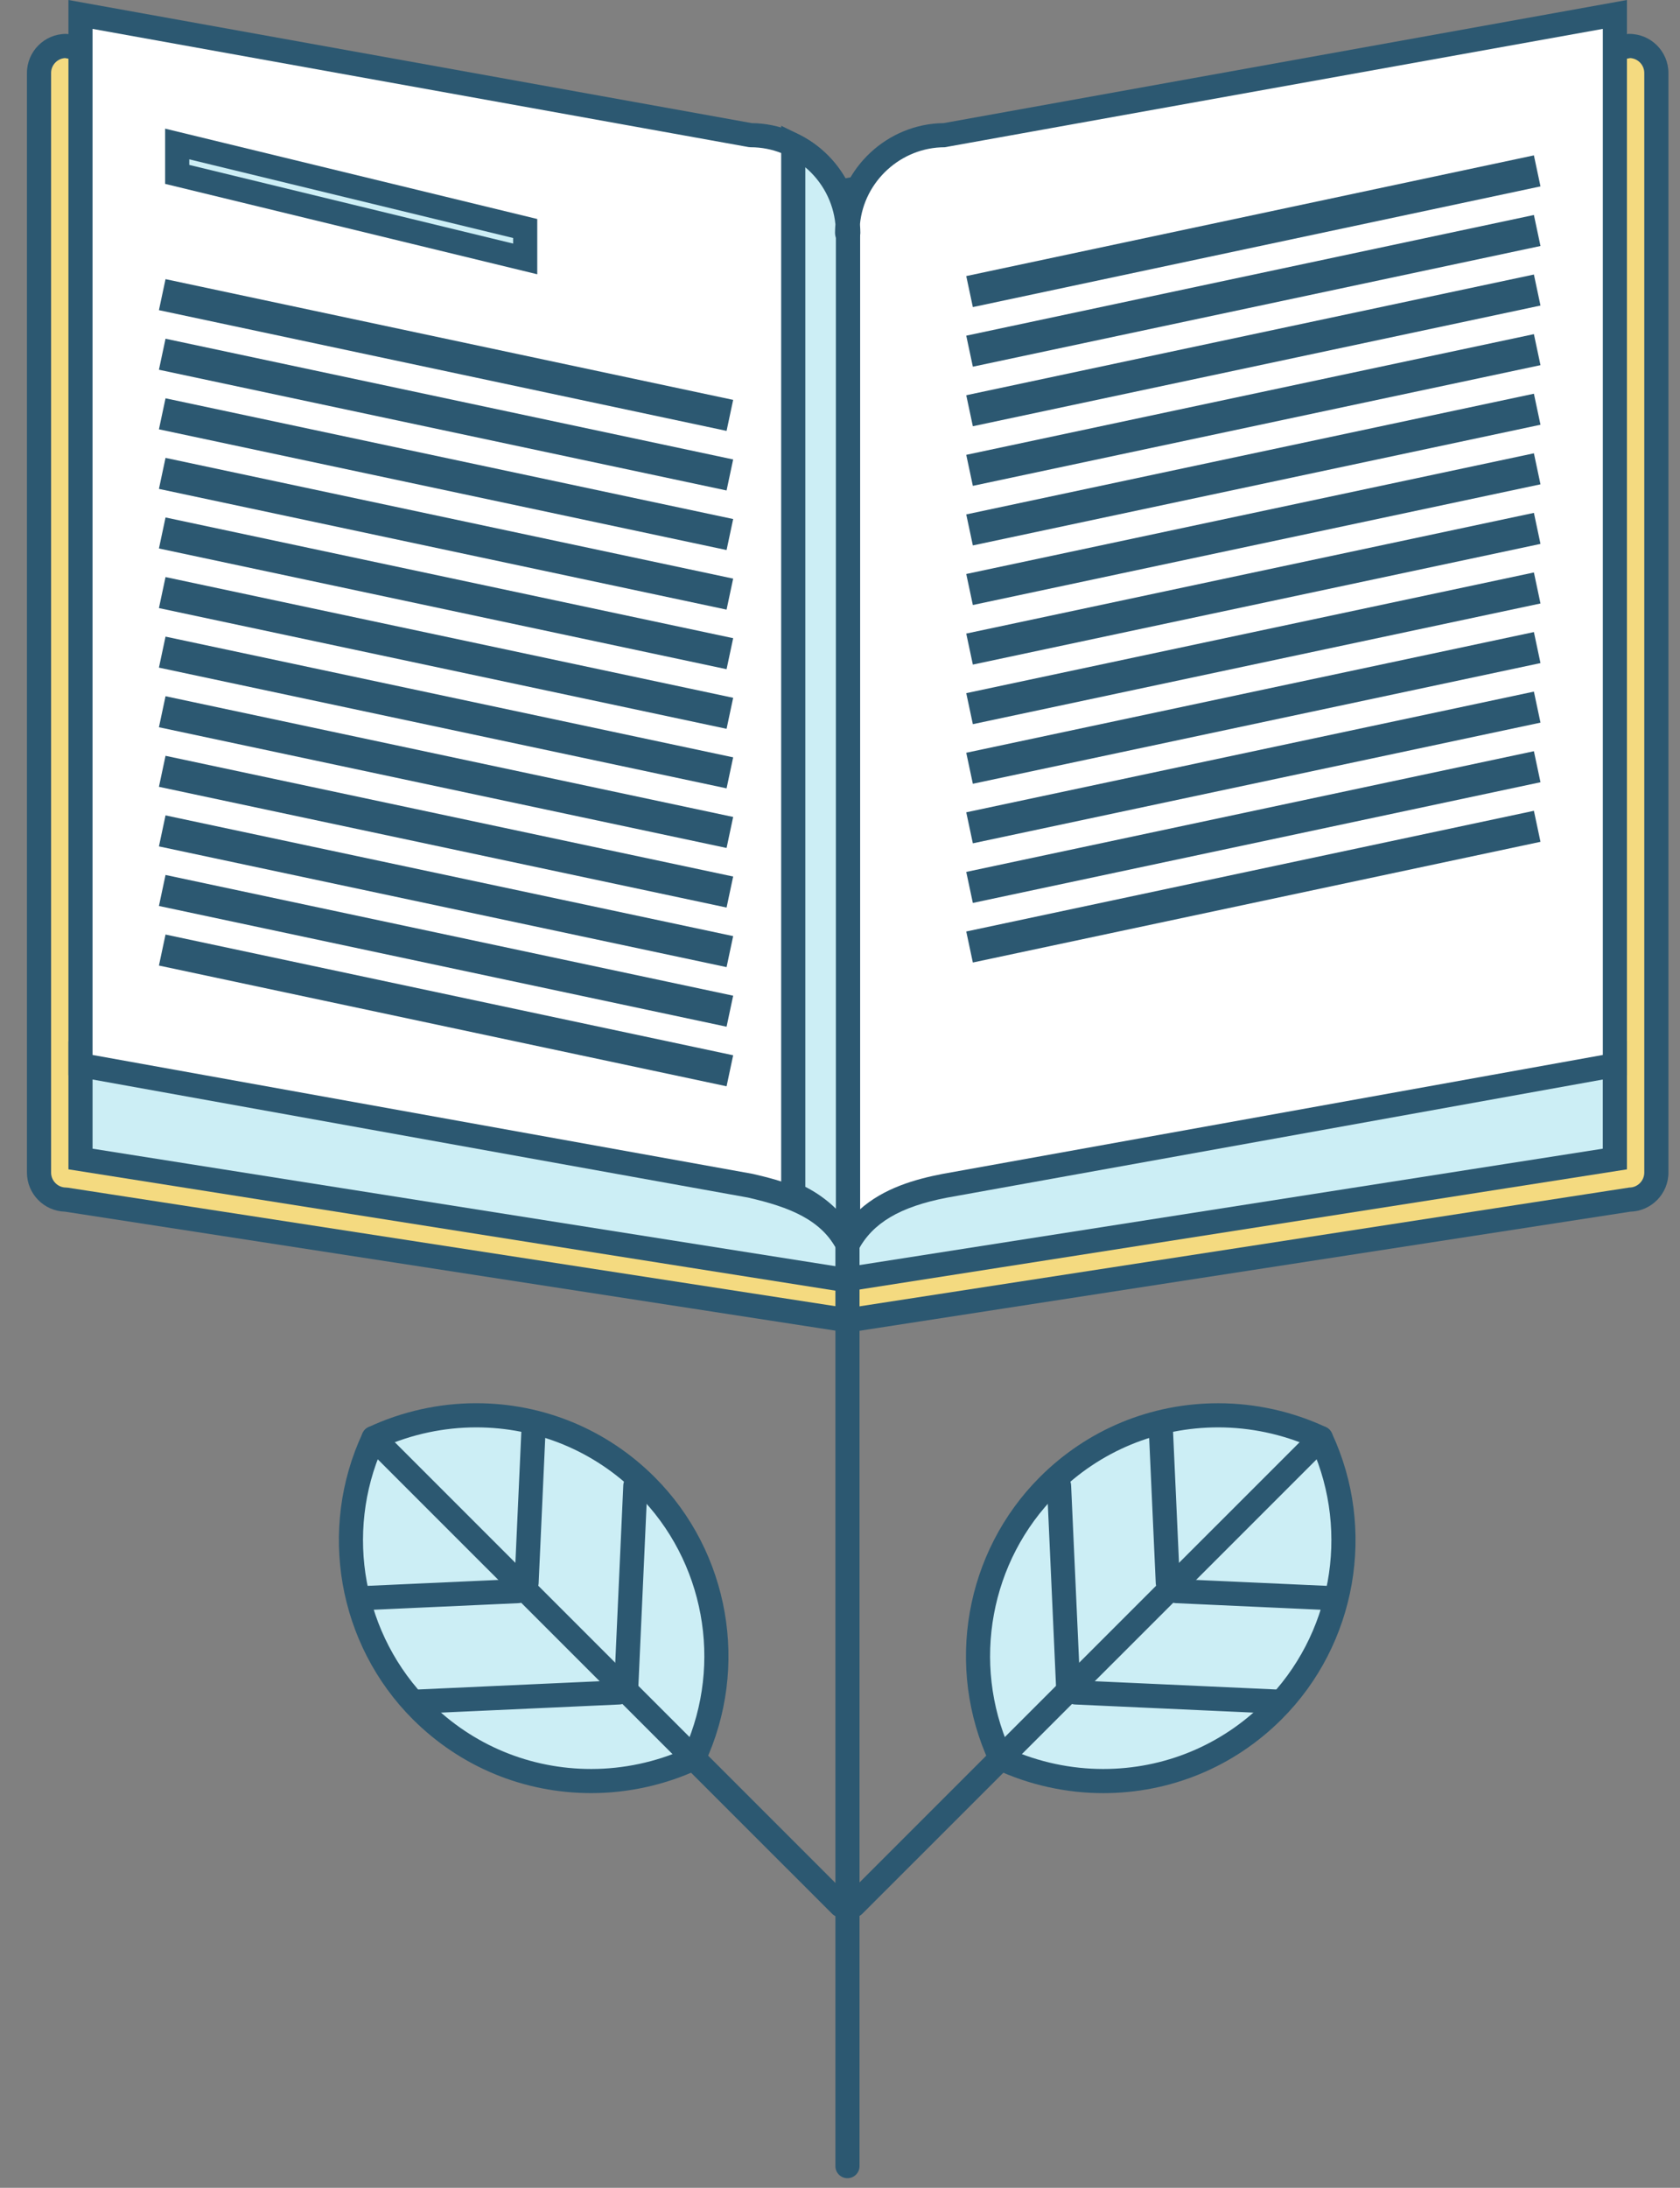 <svg width="53" height="69" viewBox="0 0 53 69" fill="none" xmlns="http://www.w3.org/2000/svg">
<rect x="0" y="0" width="53" height="69" fill="#808080" stroke="none"/>
<path d="M18.79 29.321C19.099 30.108 18.712 30.997 17.926 31.308L7.437 35.445C6.651 35.755 5.76 31.561 5.45 30.774C5.14 29.988 5.526 29.098 6.313 28.788L16.802 28.458C17.59 28.149 18.479 28.535 18.79 29.321Z" fill="#CCEEF5"/>
<path d="M7.353 35.842C6.617 35.842 6.157 34.64 5.404 31.946C5.275 31.486 5.165 31.088 5.096 30.915C4.709 29.933 5.192 28.82 6.173 28.433L6.235 28.409L6.301 28.407L16.728 28.079C16.933 28.007 17.146 27.971 17.363 27.971C18.154 27.971 18.854 28.446 19.144 29.182C19.529 30.162 19.046 31.274 18.067 31.662L7.577 35.8C7.505 35.828 7.429 35.842 7.353 35.842ZM6.396 29.166C5.844 29.418 5.579 30.064 5.804 30.635C5.887 30.845 5.998 31.24 6.137 31.741C6.369 32.57 6.972 34.728 7.367 35.064L17.787 30.953C18.376 30.721 18.667 30.051 18.436 29.46C18.261 29.018 17.84 28.732 17.363 28.732C17.219 28.732 17.077 28.759 16.942 28.812L16.88 28.837L16.814 28.839L6.396 29.166Z" fill="#2C5871"/>
<path d="M18.91 24.417C19.22 25.203 18.834 26.093 18.047 26.404L7.557 30.54C6.77 30.851 5.88 26.655 5.57 25.87C5.26 25.083 5.646 24.193 6.432 23.884L16.922 23.555C17.709 23.244 18.599 23.631 18.91 24.417Z" fill="#CCEEF5"/>
<path d="M7.473 30.937C6.737 30.937 6.277 29.736 5.524 27.042C5.396 26.581 5.284 26.183 5.216 26.01C5.029 25.534 5.037 25.014 5.241 24.546C5.444 24.077 5.818 23.716 6.293 23.529L6.354 23.505L6.421 23.503L16.848 23.176C17.054 23.103 17.267 23.066 17.484 23.066C18.275 23.066 18.974 23.541 19.264 24.277C19.651 25.258 19.168 26.37 18.186 26.758L7.697 30.895C7.624 30.923 7.549 30.937 7.473 30.937ZM6.516 24.262C6.257 24.38 6.054 24.586 5.939 24.849C5.817 25.131 5.811 25.444 5.924 25.73C6.007 25.94 6.118 26.336 6.258 26.837C6.49 27.666 7.092 29.823 7.487 30.159L17.907 26.049C18.497 25.816 18.788 25.147 18.555 24.557C18.381 24.114 17.96 23.828 17.484 23.828C17.34 23.828 17.198 23.855 17.062 23.909L17.001 23.933L16.934 23.936L6.516 24.262Z" fill="#2C5871"/>
<path d="M20.013 15.867C20.323 16.653 19.937 17.543 19.15 17.853L8.661 21.991C7.874 22.3 6.984 21.914 6.674 21.128C6.364 20.341 6.75 19.451 7.537 19.141L18.026 15.003C18.813 14.694 19.703 15.081 20.013 15.867Z" fill="#CCEEF5"/>
<path d="M8.1 22.478C7.308 22.478 6.61 22.003 6.319 21.267C6.132 20.792 6.141 20.273 6.345 19.804C6.548 19.335 6.921 18.974 7.397 18.786L17.886 14.649C18.111 14.561 18.346 14.516 18.586 14.516C19.378 14.516 20.076 14.992 20.367 15.727C20.554 16.202 20.546 16.721 20.342 17.189C20.139 17.659 19.765 18.02 19.289 18.207L8.8 22.345C8.575 22.433 8.339 22.478 8.1 22.478ZM18.586 15.277C18.442 15.277 18.301 15.305 18.166 15.358L7.677 19.495C7.39 19.608 7.166 19.825 7.043 20.107C6.92 20.389 6.915 20.702 7.028 20.988C7.202 21.431 7.623 21.717 8.1 21.717C8.244 21.717 8.385 21.69 8.521 21.636L19.01 17.499C19.296 17.386 19.521 17.169 19.643 16.887C19.766 16.605 19.771 16.292 19.659 16.007C19.484 15.564 19.063 15.277 18.586 15.277Z" fill="#2C5871"/>
<path d="M52.254 36.98C52.254 37.451 51.871 37.834 51.401 37.834L26.749 41.642L2.084 37.834C1.614 37.834 1.231 37.451 1.231 36.98V2.302C1.231 1.832 1.614 1.45 2.084 1.45L26.622 6.019L51.401 1.45C51.871 1.45 52.254 1.832 52.254 2.302V36.98Z" fill="#F4DA80"/>
<path d="M26.749 42.027L2.051 38.214C1.386 38.197 0.85 37.65 0.85 36.98V2.302C0.85 1.622 1.403 1.069 2.083 1.069L2.153 1.075L26.622 5.632L51.366 1.069H51.401C52.081 1.069 52.635 1.622 52.635 2.302V36.98C52.635 37.65 52.098 38.197 51.433 38.214L26.749 42.027ZM2.053 1.832C1.807 1.847 1.612 2.052 1.612 2.302V36.98C1.612 37.24 1.823 37.453 2.083 37.453L2.141 37.458L26.749 41.256L51.401 37.453C51.661 37.453 51.873 37.24 51.873 36.98V2.302C51.873 2.052 51.677 1.847 51.43 1.832L26.621 6.406L26.552 6.393L2.053 1.832Z" fill="#2C5871"/>
<path d="M50.945 36.554L26.621 40.362L2.54 36.554V33.286L26.748 37.094L50.945 33.286V36.554Z" fill="#CCEEF5"/>
<path d="M26.621 40.747L26.562 40.738L2.159 36.879V32.841L26.748 36.708L51.326 32.841V36.88L26.621 40.747ZM2.92 36.228L26.622 39.976L50.564 36.228V33.731L26.748 37.479L2.92 33.731V36.228Z" fill="#2C5871"/>
<path d="M26.734 39.257V7.427C26.748 7.399 26.761 7.368 26.761 7.334C26.761 7.245 26.753 7.159 26.747 7.072C26.881 5.501 28.2 4.264 29.804 4.264L50.945 0.456V33.59L29.804 37.398C28.43 37.664 27.315 38.153 26.734 39.257Z" fill="white"/>
<path d="M27.071 39.434L26.354 39.256V7.335L26.379 7.285C26.378 7.239 26.375 7.195 26.371 7.15L26.365 7.069L26.368 7.039C26.518 5.281 28.008 3.901 29.769 3.883L51.326 0V33.909L29.872 37.773C28.391 38.059 27.525 38.572 27.071 39.434ZM27.115 7.501V38.155C27.876 37.469 28.876 37.19 29.732 37.024L50.565 33.272V0.911L29.804 4.644C28.43 4.644 27.26 5.71 27.129 7.075L27.131 7.094C27.136 7.174 27.142 7.253 27.142 7.334C27.142 7.39 27.133 7.445 27.115 7.501Z" fill="#2C5871"/>
<path d="M26.751 39.257V7.427C26.735 7.399 26.724 7.368 26.724 7.334C26.724 7.245 26.73 7.159 26.737 7.072C26.604 5.501 25.284 4.264 23.681 4.264L2.54 0.456V33.59L23.681 37.398C25.05 37.711 26.169 38.153 26.751 39.257Z" fill="white"/>
<path d="M26.414 39.434C25.907 38.471 24.921 38.072 23.596 37.769L2.159 33.909V0L23.716 3.883C25.477 3.901 26.968 5.281 27.117 7.04L27.119 7.07L27.117 7.101C27.112 7.161 27.108 7.221 27.106 7.281L27.132 7.327V39.257L26.414 39.434ZM2.92 33.272L23.749 37.023C24.71 37.243 25.659 37.54 26.37 38.167V7.503C26.352 7.448 26.344 7.391 26.344 7.334C26.344 7.246 26.349 7.16 26.355 7.074C26.224 5.709 25.055 4.644 23.681 4.644L23.613 4.638L2.92 0.911V33.272Z" fill="#2C5871"/>
<path d="M26.737 7.072C26.644 5.973 25.97 5.039 25.025 4.576V37.674C25.766 37.988 26.377 38.548 26.751 39.256V7.427C26.735 7.399 26.724 7.367 26.724 7.333C26.724 7.245 26.73 7.159 26.737 7.072Z" fill="#CCEEF5"/>
<path d="M26.414 39.435C26.081 38.804 25.536 38.304 24.876 38.025L24.644 37.926V3.966L25.192 4.234C26.278 4.766 27.015 5.841 27.116 7.04L27.119 7.07L27.117 7.101C27.112 7.161 27.108 7.22 27.106 7.281L27.132 7.327V39.257L26.414 39.435ZM25.406 37.431C25.762 37.611 26.087 37.844 26.37 38.12V7.503C26.352 7.448 26.343 7.391 26.343 7.334C26.343 7.246 26.349 7.16 26.355 7.074C26.288 6.371 25.939 5.725 25.406 5.276V37.431Z" fill="#2C5871"/>
<path d="M16.569 8.166L5.59 5.5V4.541L16.569 7.206V8.166Z" fill="#CCEEF5"/>
<path d="M16.949 8.65L5.209 5.799V4.057L16.949 6.907V8.65ZM5.971 5.201L16.188 7.682V7.506L5.971 5.025V5.201Z" fill="#2C5871"/>
<rect x="5.014" y="9.782" width="1" height="18.308" transform="rotate(-77.996 5.014 9.782)" fill="#2C5871"/>
<rect x="5.014" y="11.661" width="1" height="18.308" transform="rotate(-77.996 5.014 11.661)" fill="#2C5871"/>
<rect x="5.014" y="13.54" width="1" height="18.308" transform="rotate(-77.996 5.014 13.54)" fill="#2C5871"/>
<rect x="5.014" y="15.419" width="1" height="18.308" transform="rotate(-77.996 5.014 15.419)" fill="#2C5871"/>
<rect x="5.014" y="17.298" width="1" height="18.308" transform="rotate(-77.996 5.014 17.298)" fill="#2C5871"/>
<rect x="5.014" y="19.178" width="1" height="18.308" transform="rotate(-77.996 5.014 19.178)" fill="#2C5871"/>
<rect x="5.014" y="21.056" width="1" height="18.308" transform="rotate(-77.996 5.014 21.056)" fill="#2C5871"/>
<rect x="5.014" y="22.936" width="1" height="18.308" transform="rotate(-77.996 5.014 22.936)" fill="#2C5871"/>
<rect x="5.014" y="24.815" width="1" height="18.308" transform="rotate(-77.996 5.014 24.815)" fill="#2C5871"/>
<rect x="5.014" y="26.694" width="1" height="18.308" transform="rotate(-77.996 5.014 26.694)" fill="#2C5871"/>
<rect x="5.014" y="28.573" width="1" height="18.308" transform="rotate(-77.996 5.014 28.573)" fill="#2C5871"/>
<rect x="5.014" y="30.452" width="1" height="18.308" transform="rotate(-77.996 5.014 30.452)" fill="#2C5871"/>
<rect x="30.483" y="8.707" width="18.308" height="1" transform="rotate(-12.001 30.483 8.707)" fill="#2C5871"/>
<rect x="30.483" y="10.587" width="18.308" height="1" transform="rotate(-12.001 30.483 10.587)" fill="#2C5871"/>
<rect x="30.483" y="12.465" width="18.308" height="1" transform="rotate(-12.001 30.483 12.465)" fill="#2C5871"/>
<rect x="30.483" y="14.345" width="18.308" height="1" transform="rotate(-12.001 30.483 14.345)" fill="#2C5871"/>
<rect x="30.483" y="16.224" width="18.308" height="1" transform="rotate(-12.001 30.483 16.224)" fill="#2C5871"/>
<rect x="30.483" y="18.103" width="18.308" height="1" transform="rotate(-12.001 30.483 18.103)" fill="#2C5871"/>
<rect x="30.483" y="19.982" width="18.308" height="1" transform="rotate(-12.001 30.483 19.982)" fill="#2C5871"/>
<rect x="30.483" y="21.861" width="18.308" height="1" transform="rotate(-12.001 30.483 21.861)" fill="#2C5871"/>
<rect x="30.483" y="23.741" width="18.308" height="1" transform="rotate(-12.001 30.483 23.741)" fill="#2C5871"/>
<rect x="30.483" y="25.619" width="18.308" height="1" transform="rotate(-12.001 30.483 25.619)" fill="#2C5871"/>
<rect x="30.483" y="27.499" width="18.308" height="1" transform="rotate(-12.001 30.483 27.499)" fill="#2C5871"/>
<rect x="30.483" y="29.378" width="18.308" height="1" transform="rotate(-12.001 30.483 29.378)" fill="#2C5871"/>
<path d="M41.669 45.354C38.852 44.036 35.397 44.53 33.072 46.856C30.745 49.184 30.252 52.637 31.569 55.454C34.385 56.772 37.839 56.277 40.166 53.952C42.492 51.625 42.987 48.171 41.669 45.354Z" fill="#CCEEF5"/>
<path d="M34.802 56.553C33.635 56.553 32.461 56.292 31.407 55.799C31.326 55.761 31.261 55.696 31.223 55.615C29.804 52.58 30.439 48.951 32.802 46.587C34.305 45.083 36.306 44.256 38.434 44.256C39.602 44.256 40.776 44.516 41.83 45.01C41.911 45.047 41.976 45.112 42.014 45.193C43.434 48.228 42.799 51.857 40.435 54.221C38.93 55.725 36.93 56.553 34.802 56.553ZM31.856 55.166C32.776 55.575 33.792 55.791 34.802 55.791C36.727 55.791 38.536 55.042 39.896 53.682C42.002 51.577 42.59 48.362 41.381 45.642C40.461 45.233 39.445 45.017 38.434 45.017C36.509 45.017 34.7 45.766 33.34 47.126C31.235 49.231 30.647 52.446 31.856 55.166Z" fill="#2C5871"/>
<path d="M31.874 55.529C31.777 55.529 31.679 55.492 31.605 55.417C31.456 55.269 31.456 55.028 31.605 54.879L41.4 45.085C41.548 44.937 41.789 44.937 41.938 45.085C42.087 45.234 42.087 45.475 41.938 45.623L32.143 55.417C32.069 55.492 31.971 55.529 31.874 55.529Z" fill="#2C5871"/>
<path d="M26.934 60.47C26.837 60.47 26.739 60.433 26.665 60.358C26.516 60.21 26.516 59.969 26.665 59.82L31.279 55.206C31.428 55.057 31.669 55.057 31.818 55.206C31.966 55.355 31.966 55.596 31.818 55.745L27.203 60.358C27.129 60.433 27.032 60.47 26.934 60.47Z" fill="#2C5871"/>
<path d="M41.879 50.778C41.873 50.778 41.867 50.778 41.861 50.778L37.095 50.561C36.885 50.551 36.722 50.374 36.732 50.164C36.742 49.953 36.938 49.783 37.129 49.801L41.896 50.017C42.106 50.026 42.268 50.204 42.259 50.414C42.25 50.619 42.081 50.778 41.879 50.778Z" fill="#2C5871"/>
<path d="M40.212 54.043C40.206 54.043 40.2 54.043 40.194 54.043L33.913 53.757C33.703 53.748 33.541 53.569 33.55 53.359C33.56 53.149 33.736 52.985 33.948 52.996L40.23 53.282C40.439 53.291 40.602 53.47 40.592 53.68C40.583 53.884 40.415 54.043 40.212 54.043Z" fill="#2C5871"/>
<path d="M36.842 50.292C36.639 50.292 36.471 50.133 36.461 49.928L36.245 45.161C36.235 44.951 36.398 44.773 36.608 44.763C36.806 44.745 36.996 44.916 37.006 45.127L37.222 49.894C37.232 50.104 37.069 50.282 36.859 50.291C36.853 50.292 36.847 50.292 36.842 50.292Z" fill="#2C5871"/>
<path d="M33.694 53.522C33.492 53.522 33.324 53.363 33.314 53.159L33.031 46.879C33.021 46.669 33.184 46.491 33.394 46.481C33.605 46.463 33.782 46.634 33.791 46.845L34.075 53.124C34.084 53.335 33.922 53.513 33.712 53.522C33.706 53.522 33.7 53.522 33.694 53.522Z" fill="#2C5871"/>
<path d="M11.786 45.354C14.602 44.036 18.058 44.53 20.383 46.856C22.71 49.184 23.203 52.637 21.886 55.454C19.07 56.772 15.616 56.277 13.289 53.952C10.962 51.625 10.468 48.171 11.786 45.354Z" fill="#CCEEF5"/>
<path d="M18.653 56.552C16.525 56.552 14.524 55.724 13.02 54.221C10.655 51.856 10.021 48.228 11.441 45.193C11.479 45.112 11.544 45.047 11.624 45.01C12.678 44.516 13.853 44.255 15.021 44.255C17.149 44.255 19.149 45.084 20.653 46.587C23.016 48.951 23.651 52.579 22.232 55.615C22.194 55.696 22.128 55.761 22.048 55.799C20.994 56.292 19.82 56.552 18.653 56.552ZM12.073 45.642C10.864 48.362 11.452 51.577 13.558 53.682C14.919 55.042 16.728 55.791 18.653 55.791C19.663 55.791 20.679 55.575 21.599 55.166C22.808 52.446 22.22 49.231 20.114 47.126C18.755 45.766 16.946 45.017 15.021 45.017C14.01 45.017 12.994 45.233 12.073 45.642Z" fill="#2C5871"/>
<path d="M21.58 55.529C21.483 55.529 21.385 55.492 21.311 55.417L11.516 45.623C11.368 45.475 11.368 45.234 11.516 45.085C11.665 44.937 11.906 44.937 12.055 45.085L21.849 54.879C21.998 55.028 21.998 55.269 21.849 55.417C21.775 55.492 21.678 55.529 21.58 55.529Z" fill="#2C5871"/>
<path d="M26.521 60.47C26.424 60.47 26.326 60.433 26.252 60.358L21.637 55.745C21.489 55.596 21.489 55.355 21.637 55.206C21.786 55.057 22.027 55.057 22.176 55.206L26.79 59.82C26.939 59.969 26.939 60.21 26.79 60.358C26.716 60.433 26.619 60.47 26.521 60.47Z" fill="#2C5871"/>
<path d="M11.576 50.778C11.373 50.778 11.205 50.619 11.196 50.414C11.186 50.204 11.349 50.026 11.559 50.017L16.326 49.801C16.331 49.8 16.337 49.8 16.343 49.8C16.545 49.8 16.714 49.959 16.723 50.164C16.733 50.374 16.57 50.551 16.36 50.561L11.593 50.778C11.588 50.778 11.582 50.778 11.576 50.778Z" fill="#2C5871"/>
<path d="M13.242 54.043C13.04 54.043 12.871 53.884 12.862 53.68C12.853 53.47 13.015 53.291 13.225 53.282L19.507 52.996C19.718 52.983 19.896 53.149 19.905 53.359C19.914 53.569 19.752 53.748 19.542 53.757L13.26 54.043C13.254 54.043 13.248 54.043 13.242 54.043Z" fill="#2C5871"/>
<path d="M16.613 50.292C16.607 50.292 16.601 50.292 16.595 50.291C16.385 50.282 16.223 50.104 16.232 49.894L16.448 45.127C16.458 44.916 16.648 44.746 16.846 44.763C17.056 44.773 17.219 44.951 17.209 45.161L16.993 49.928C16.984 50.133 16.815 50.292 16.613 50.292Z" fill="#2C5871"/>
<path d="M19.76 53.522C19.754 53.522 19.749 53.522 19.743 53.522C19.532 53.513 19.37 53.335 19.379 53.124L19.663 46.845C19.673 46.634 19.849 46.464 20.061 46.481C20.271 46.491 20.434 46.669 20.424 46.879L20.14 53.159C20.131 53.363 19.962 53.522 19.76 53.522Z" fill="#2C5871"/>
<path d="M26.735 68.697C26.524 68.697 26.355 68.527 26.355 68.317V39.301C26.355 39.091 26.524 38.92 26.735 38.92C26.945 38.92 27.116 39.091 27.116 39.301V68.317C27.116 68.527 26.945 68.697 26.735 68.697Z" fill="#2C5871"/>
</svg>
